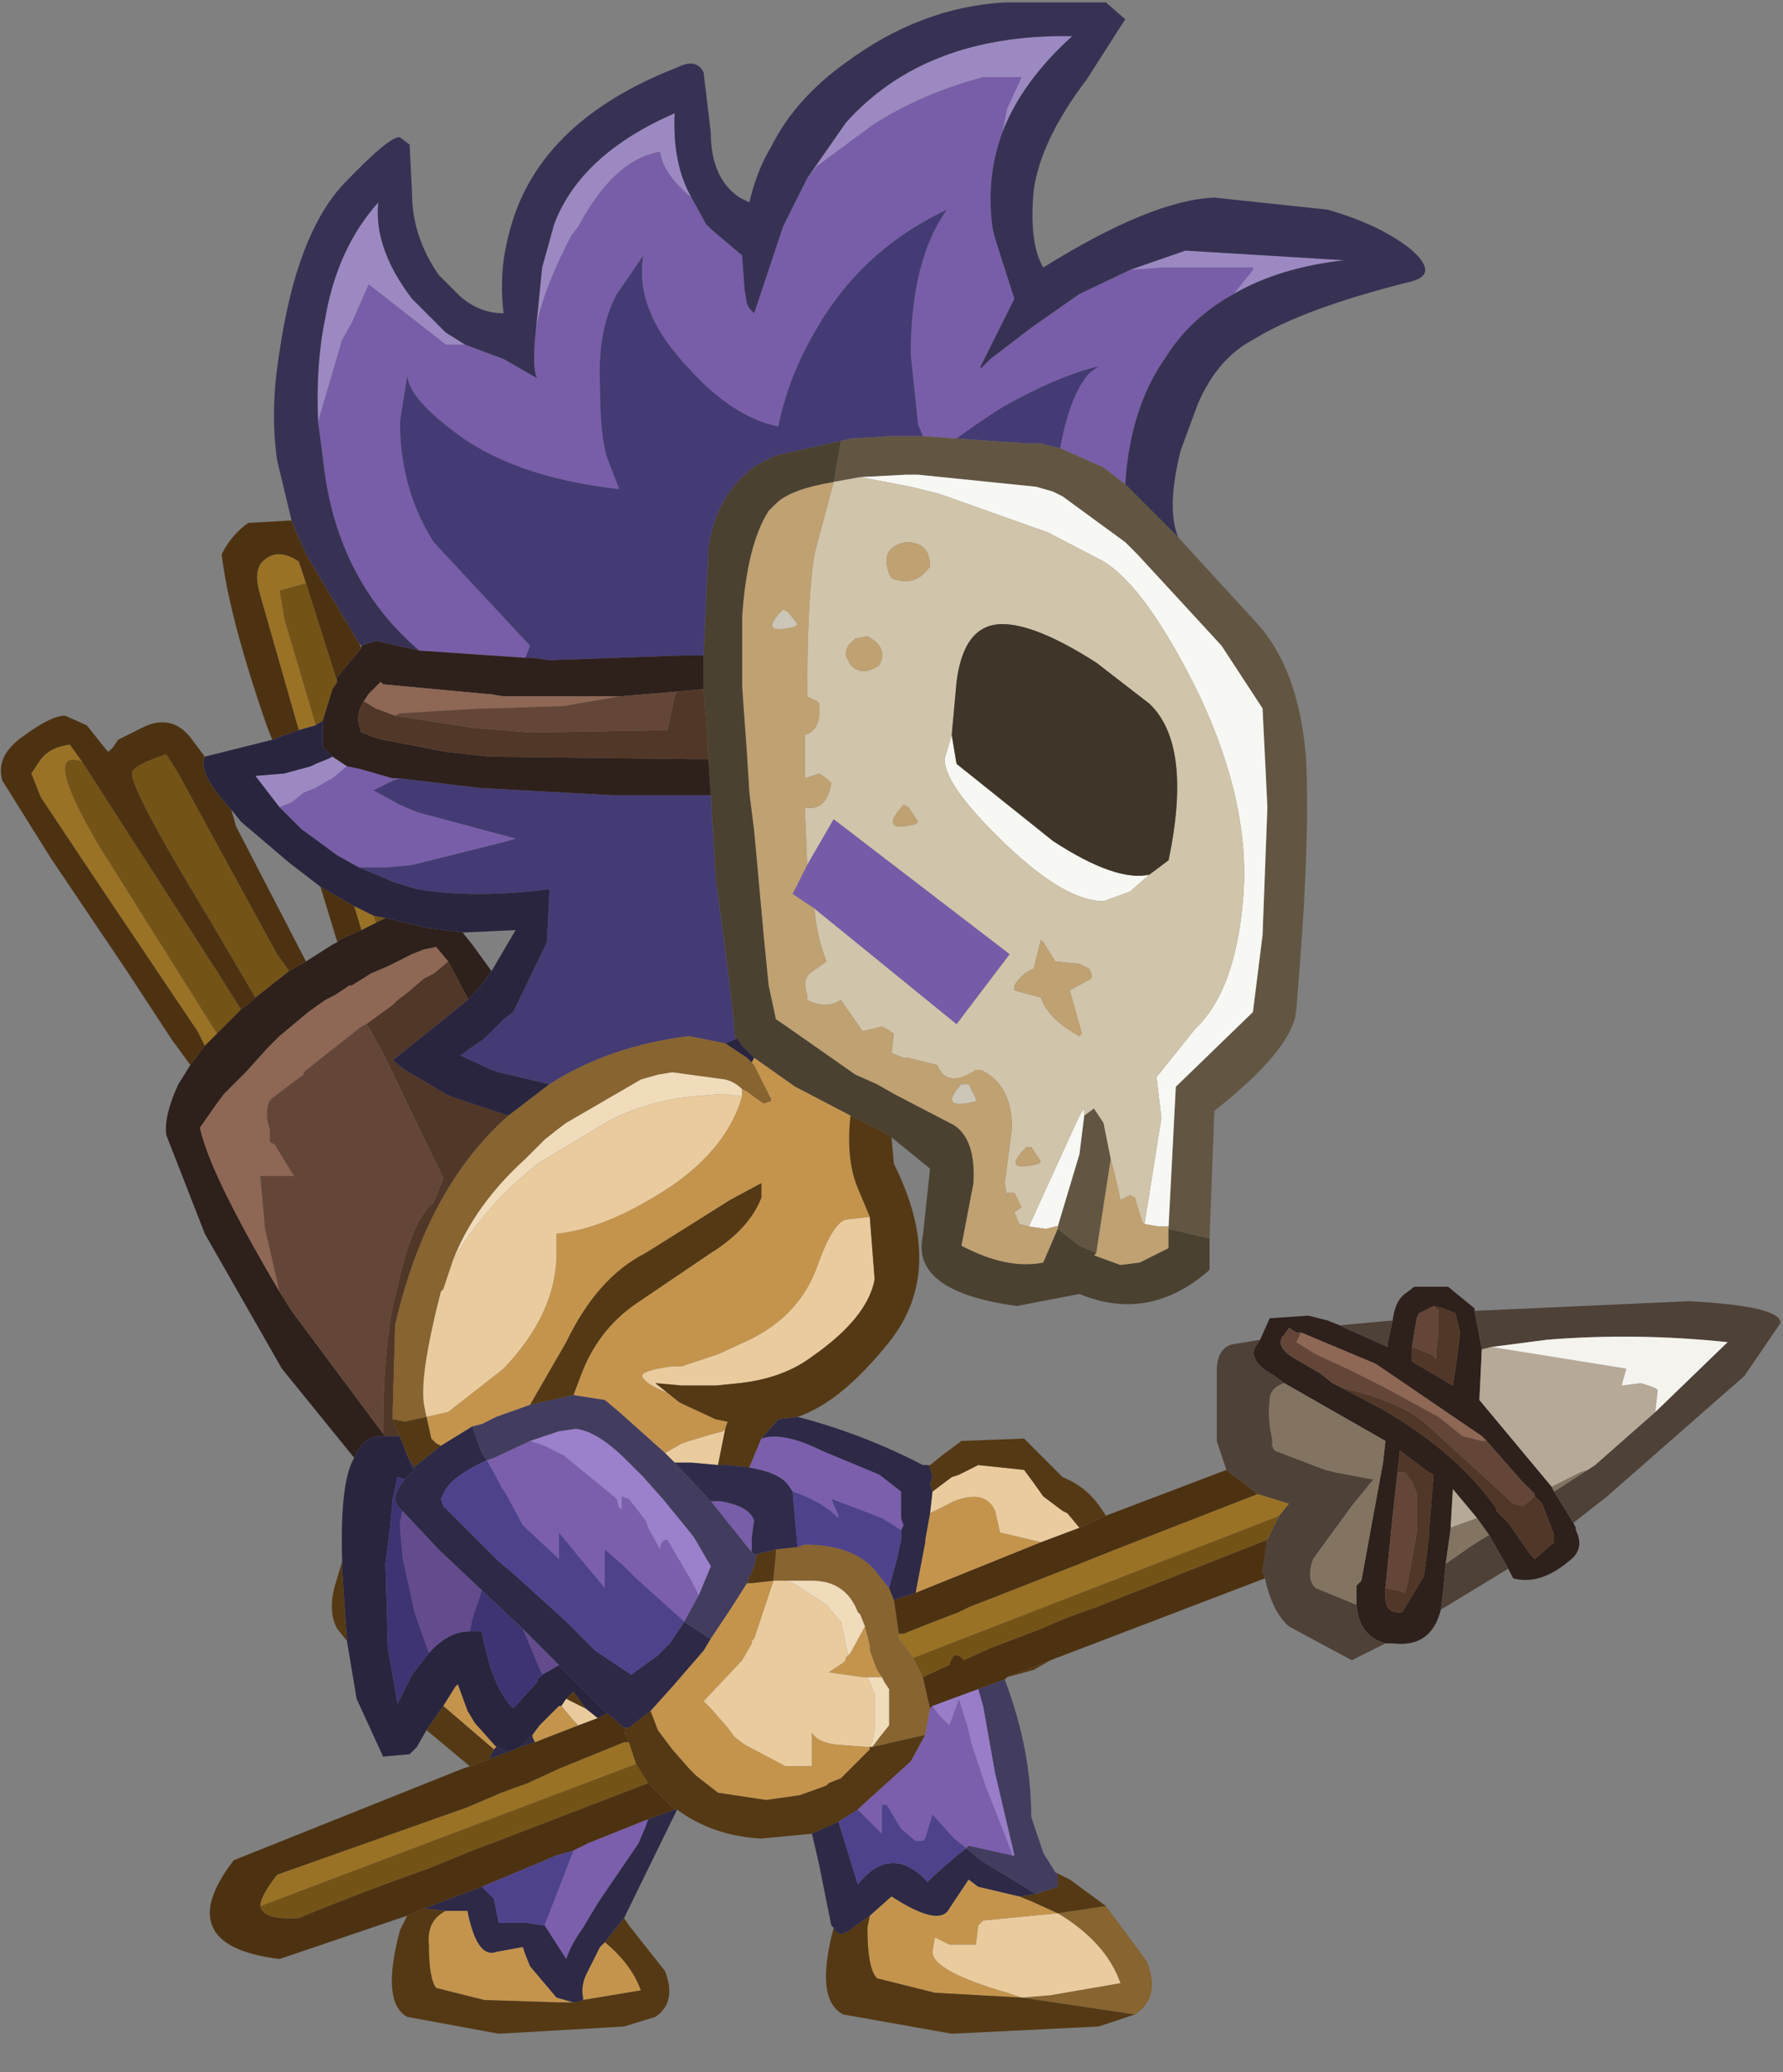 <?xml version="1.0" encoding="utf-8"?>
<svg version="1.1" id="Layer_1"
xmlns="http://www.w3.org/2000/svg"
xmlns:xlink="http://www.w3.org/1999/xlink"
xmlns:author="http://www.sothink.com"
width="37px" height="43px"
xml:space="preserve">
<rect width="100%" height="100%" fill="#808080" stroke="none"/>
<g id="526" transform="matrix(1, 0, 0, 1, 0.05, 0)">
<path style="fill:#9C89C2;fill-opacity:1" d="M24.55,5.2L27.85 5.4Q26.5 5.55 25.55 6.1L25.95 5.6L25.95 5.55L24.1 5.55L23.4 5.6L24.55 5.2M20.75,2.75L20.85 2.25L21.15 1.6L20.35 1.6Q19.05 1.95 18.05 2.6L16.9 3.45L16.7 3.7L17.5 2.55Q19.15 0.7 22.2 0.75Q21.15 1.7 20.75 2.75M14.3,4.1Q13.7 3.6 13.65 3.15Q12.7 3.3 11.95 4.7L11.8 4.9Q11.1 6.25 11.05 7.05L11.2 5.55L11.45 4.65Q12 3.2 13.95 2.35Q13.9 3.4 14.3 4.1M9.6,7.15L9.2 7.15L7.6 5.9L7.25 6.7L7.05 7.05L6.55 8.75Q6.5 7.55 6.7 6.6Q6.95 5.15 7.8 4.2Q7.7 5.15 8.5 6.2L9.2 6.9L9.6 7.15M6.85,16.15L6.75 16.2L6.5 16.35L6.25 16.45L6 16.65L5.75 16.75L5.25 16.1L5.85 16.05L6.4 15.9L6.5 15.85L6.75 15.75L6.85 15.7L7.15 15.9L6.85 16.15" />
<path style="fill:#785EA8;fill-opacity:1" d="M24.15,7.4Q23.4 8.45 23.3 10.05L22.85 9.7L21.95 9.3Q22.15 8.2 22.55 7.75L22.75 7.6Q21.9 7.8 20.75 8.45Q20.2 8.8 19.8 9.1L19.1 9.05L19 8.8L18.85 7.35Q18.85 5.4 19.6 4.35Q17.8 5.2 16.85 6.9Q16.3 7.85 16.1 8.85Q15.15 8.65 14.25 7.65Q13.1 6.45 13.3 5.3L12.75 6.1Q12.35 6.85 12.4 7.95Q12.4 9.05 12.55 9.5L12.8 10.15Q10.55 9.9 9.3 8.9Q8.45 8.25 8.4 7.8L8.25 8.75Q8.25 10.15 8.95 11.25L10.95 13.4L10.85 13.65L8.65 13.5Q6.9 12 6.65 9.5L6.55 8.75L7.05 7.05L7.25 6.7L7.6 5.9L9.2 7.15L9.6 7.15L10.4 7.45L11.1 7.85Q11 7.7 11.05 7.05Q11.1 6.25 11.8 4.9L11.95 4.7Q12.7 3.3 13.65 3.15Q13.7 3.6 14.3 4.1L14.6 4.65L14.7 4.75L15.35 5.3L15.4 6L15.45 6.3L15.5 6.4L15.6 6.5L15.7 6.2L16.2 4.7L16.7 3.7L16.9 3.45L18.05 2.6Q19.05 1.95 20.35 1.6L21.15 1.6L20.85 2.25L20.75 2.75Q20.4 3.7 20.55 4.75L20.6 4.95L21 6.2L20.7 6.8L20.5 7.2L20.3 7.6L20.3 7.65L20.5 7.45L21.35 6.8L22.35 6.1L23.4 5.6L24.1 5.55L25.95 5.55L25.95 5.6L25.55 6.1Q24.65 6.6 24.15 7.4M8.1,16.2L7.7 16.4L8.25 16.7L8.6 16.85L10.65 17.4L10.5 17.45L8.5 17.95L7.95 18L7.4 18L6.95 17.75L6.2 17.2L5.75 16.75L6 16.65L6.25 16.45L6.5 16.35L6.75 16.2L6.85 16.15L7.15 15.9L7.4 15.95L8.1 16.15L8.25 16.15L8.1 16.2M15.55,32.2L15.5 32.15L14.7 31.15L14.9 31.15Q15.5 31.25 15.6 31.55L15.55 31.9L15.55 32.15L15.55 32.2" />
<path style="fill:#373254;fill-opacity:1" d="M9.2,6.9L8.5 6.2Q7.7 5.15 7.8 4.2Q6.95 5.15 6.7 6.6Q6.5 7.55 6.55 8.75L6.65 9.5Q6.9 12 8.65 13.5L7.75 13.3L7.45 13.4L7.4 13.35L6.3 11.5L6.1 11.05L6 10.8L5.7 9.55Q5.55 8.5 5.75 7.3Q6.1 4.9 7.05 3.85Q8.05 2.8 8.25 2.85L8.45 3L8.5 4Q8.5 4.9 9.05 5.7L9.5 6.15Q9.9 6.5 10.4 6.5Q10.3 5.65 10.5 4.9Q11.05 2.55 14 1.4Q14.4 1.2 14.55 1.5L14.7 2.75Q14.7 3.7 15.3 4.1L15.5 4.2Q15.65 3.55 15.95 3.05Q16.45 2.05 17.5 1.3Q19.05 0.15 20.8 0.05L22.9 0.05L23.3 0.4L22.5 1.65Q21.55 2.9 21.4 3.95Q21.3 5.05 21.6 5.55Q23.85 4.15 25.15 4.1L27.5 4.35Q28.55 4.65 29.2 5.15Q29.85 5.7 29.2 5.85Q27 6.4 25.95 7.05Q25.2 7.45 24.8 8.4L24.45 9.35Q24.15 10.55 24.4 11.15L24.25 11L23.3 10.05Q23.4 8.45 24.15 7.4Q24.65 6.6 25.55 6.1Q26.5 5.55 27.85 5.4L24.55 5.2L23.4 5.6L22.35 6.1L21.35 6.8L20.5 7.45L20.3 7.65L20.3 7.6L20.5 7.2L20.7 6.8L21 6.2L20.6 4.95L20.55 4.75Q20.4 3.7 20.75 2.75Q21.15 1.7 22.2 0.75Q19.15 0.7 17.5 2.55L16.7 3.7L16.2 4.7L15.7 6.2L15.6 6.5L15.5 6.4L15.45 6.3L15.4 6L15.35 5.3L14.7 4.75L14.6 4.65L14.3 4.1Q13.9 3.4 13.95 2.35Q12 3.2 11.45 4.65L11.2 5.55L11.05 7.05Q11 7.7 11.1 7.85L10.4 7.45L9.6 7.15L9.2 6.9" />
<path style="fill:#625643;fill-opacity:1" d="M17.25,10L17.4 9.15L17.6 9.1L18.4 9.05L19.1 9.05L19.8 9.1L21.3 9.2L21.55 9.2L21.95 9.3L22.85 9.7L23.3 10.05L24.25 11L24.4 11.15L26.05 12.95Q26.9 13.9 27.05 15.7Q27.15 17.45 26.85 20.95Q26.8 21.75 25.15 23.05L25.05 25.7L24.2 25.5L24.2 25.45L24.35 22.55L25.95 21L26.15 19.4L26.25 16.75L26.15 14.7L25.3 13.4L24.15 12.15L23.55 11.5L23.3 11.25L22 10.3L21.8 10.2L21.45 10.1L19 9.85L18.75 9.85L17.8 9.9L17.25 10M22.7,26L22.35 25.85L21.9 25.5L21.9 25.45L22.35 23.95L22.45 23.15L22.65 23L22.85 23.3L23 24.05L22.7 26" />
<path style="fill:#443B74;fill-opacity:1" d="M10.85,13.65L10.95 13.4L8.95 11.25Q8.25 10.15 8.25 8.75L8.4 7.8Q8.45 8.25 9.3 8.9Q10.55 9.9 12.8 10.15L12.55 9.5Q12.4 9.05 12.4 7.95Q12.35 6.85 12.75 6.1L13.3 5.3Q13.1 6.45 14.25 7.65Q15.15 8.65 16.1 8.85Q16.3 7.85 16.85 6.9Q17.8 5.2 19.6 4.35Q18.85 5.4 18.85 7.35L19 8.8L19.1 9.05L18.4 9.05L17.6 9.1L17.4 9.15L16.05 9.45L15.65 9.65Q14.8 10.25 14.65 11.4L14.55 13.6L14.15 13.6L11.35 13.7L11 13.65L10.85 13.65M19.8,9.1Q20.2 8.8 20.75 8.45Q21.9 7.8 22.75 7.6L22.55 7.75Q22.15 8.2 21.95 9.3L21.55 9.2L21.3 9.2L19.8 9.1M15,21.65L14.25 21.5Q12.6 21.7 11.35 22.5L11.15 22.45L10.3 22.25L10.15 22.2L9.5 21.9L10 21.55L10.4 21.15L10.6 21L11.3 19.55L11.35 18.45Q9.8 18.65 8.6 18.45L8.1 18.3L8 18.25L7.4 18L7.95 18L8.5 17.95L10.5 17.45L10.65 17.4L8.6 16.85L8.25 16.7L7.7 16.4L8.1 16.2L8.25 16.15L9.9 16.35L12.65 16.5L14.7 16.5L14.8 18.2L15.05 20.1L15.15 20.95L15.2 21.5L15.2 21.55L15.25 21.55L15 21.65" />
<path style="fill:#F7F7F3;fill-opacity:1" d="M24.1,25.45L24 25.45L23.7 25.4L24.05 23.2L23.95 22.35L24.75 21.35Q25.6 20.55 25.75 18.6Q25.9 16.7 24.85 14.45Q23.75 12.2 22.85 11.65L21.7 11.05L19.45 10.25L18.85 10.1L17.8 9.9L18.75 9.85L19 9.85L21.45 10.1L21.8 10.2L22 10.3L23.3 11.25L23.55 11.5L24.15 12.15L25.3 13.4L26.15 14.7L26.25 16.75L26.15 19.4L25.95 21L24.35 22.55L24.2 25.45L24.1 25.45M23.8,18.15L23.4 18.5L22.85 18.7Q22.05 18.7 20.8 17.5Q19.55 16.3 19.55 15.75L19.7 15.25L19.8 15.85L21.8 17.45Q23.1 18.3 23.8 18.15M21.9,25.45L21.85 25.45L21.65 25.5L21.3 25.45L22.35 23.15L22.45 23L22.45 23.15L22.35 23.95L21.9 25.45" />
<path style="fill:#D0C4AA;fill-opacity:1" d="M16.7,17.95L16.65 16.75Q17.1 16.85 17.2 16.25L17.1 16.15L16.95 16.05L16.65 16.15L16.65 15.25Q17 15.15 16.95 14.6L16.9 14.55L16.7 14.45Q16.7 12.4 16.85 11.5L17.25 10L17.8 9.9L18.85 10.1L19.45 10.25L21.7 11.05L22.85 11.65Q23.75 12.2 24.85 14.45Q25.9 16.7 25.75 18.6Q25.6 20.55 24.75 21.35L23.95 22.35L24.05 23.2L23.7 25.4L23.65 25.35L23.5 24.85L23.4 24.8L23.2 24.9L23.15 24.65L23 24.05L22.85 23.3L22.65 23L22.45 23.15L22.45 23L22.35 23.15L21.3 25.45L21.1 25.4L21 25.15L21.15 25.05L21 24.75L20.85 24.75L20.85 24.85L20.8 24.55L20.95 23.4Q20.95 22.5 20.3 22.2L20.2 22.2Q19.6 22.6 19.4 22.1L18.8 21.95L18.7 21.95L18.45 21.85L18.5 21.45L18.35 21.35L18.25 21.3L17.85 21.4L17.4 20.75Q17.1 20.95 16.7 20.75L16.7 20.65Q16.6 20.35 16.75 20.2L17.1 19.95Q16.9 19.45 16.85 18.85L19.8 21.25L20.9 19.8L17.25 17L16.7 17.95M19.55,15.75Q19.55 16.3 20.8 17.5Q22.05 18.7 22.85 18.7L23.4 18.5L23.8 18.15L24.2 17.85Q24.7 15.45 23.8 14.6L22.7 13.75Q21.45 12.95 20.75 12.95Q19.95 12.95 19.8 14.15L19.7 15.25L19.55 15.75M22.35,20L21.85 19.95L21.6 19.55L21.55 19.5L21.4 20.1Q21.15 20.2 21 20.45L21 20.55L21.55 20.7Q21.7 21.15 22.35 21.5L22.4 21.45L22.15 20.55L22.6 20.3L22.6 20.2L22.55 20.1L22.35 20M21.25,23.8Q20.7 24.35 21.5 24.15L21.55 24.1L21.35 23.8L21.25 23.8M19.25,11.75Q19.25 11.25 18.75 11.25Q18.2 11.35 18.4 11.9L18.45 12Q18.95 12.2 19.25 11.75M17.95,13.2L17.7 13.25L17.65 13.3Q17.5 13.4 17.5 13.6L17.6 13.8Q17.85 14.05 18.2 13.8Q18.35 13.5 18.1 13.3L17.95 13.2M18.8,16.75L18.7 16.7Q18.15 17.3 18.95 17.1L19 17.05L18.8 16.75" />
<path style="fill:#3F3629;fill-opacity:1" d="M21.8,17.45L19.8 15.85L19.7 15.25L19.8 14.15Q19.95 12.95 20.75 12.95Q21.45 12.95 22.7 13.75L23.8 14.6Q24.7 15.45 24.2 17.85L23.8 18.15Q23.1 18.3 21.8 17.45" />
<path style="fill:#BFA172;fill-opacity:1" d="M23,24.05L23.15 24.65L23.2 24.9L23.4 24.8L23.5 24.85L23.65 25.35L23.7 25.4L24 25.45L24.1 25.45L24.2 25.45L24.2 25.5L24.2 25.9L23.6 26.2L23.2 26.25L22.65 26.05L22.7 26L23 24.05M22.55,20.1L22.6 20.2L22.6 20.3L22.15 20.55L22.4 21.45L22.35 21.5Q21.7 21.15 21.55 20.7L21 20.55L21 20.45Q21.15 20.2 21.4 20.1L21.55 19.5L21.6 19.55L21.85 19.95L22.35 20L22.55 20.1M21.35,23.8L21.55 24.1L21.5 24.15Q20.7 24.35 21.25 23.8L21.35 23.8M21.65,25.5L21.85 25.45L21.9 25.45L21.9 25.5L21.6 26.2Q20.85 26.35 19.9 25.85L20.15 24.55Q20.2 23.65 19.75 23.35L18.5 22.7L18.15 22.5L17.7 22.3L16.2 21.25L16.05 21.15L15.9 20.45L15.8 19.45L15.6 17.25L15.5 16.45L15.45 15.65L15.35 14.25L15.35 13.5L15.35 12.8Q15.45 11.3 15.9 10.6L16.05 10.45Q16.35 10.15 17.25 10L16.85 11.5Q16.7 12.4 16.7 14.45L16.9 14.55L16.95 14.6Q17 15.15 16.65 15.25L16.65 16.15L16.95 16.05L17.1 16.15L17.2 16.25Q17.1 16.85 16.65 16.75L16.7 17.95L16.4 18.55L16.85 18.85Q16.9 19.45 17.1 19.95L16.75 20.2Q16.6 20.35 16.7 20.65L16.7 20.75Q17.1 20.95 17.4 20.75L17.85 21.4L18.25 21.3L18.35 21.35L18.5 21.45L18.45 21.85L18.7 21.95L18.8 21.95L19.4 22.1Q19.6 22.6 20.2 22.2L20.3 22.2Q20.95 22.5 20.95 23.4L20.8 24.55L20.85 24.85L20.85 24.75L21 24.75L21.15 25.05L21 25.15L21.1 25.4L21.3 25.45L21.65 25.5M18.45,12L18.4 11.9Q18.2 11.35 18.75 11.25Q19.25 11.25 19.25 11.75Q18.95 12.2 18.45 12M18.1,13.3Q18.35 13.5 18.2 13.8Q17.85 14.05 17.6 13.8L17.5 13.6Q17.5 13.4 17.65 13.3L17.7 13.25L17.95 13.2L18.1 13.3M16.2,12.65Q15.65 13.2 16.45 13L16.5 12.95L16.3 12.7L16.2 12.65M19,17.05L18.95 17.1Q18.15 17.3 18.7 16.7L18.8 16.75L19 17.05M20.2,22.85L20.2 22.8L20.05 22.5L19.9 22.5Q19.4 23.05 20.2 22.85" />
<path style="fill:#4A4131;fill-opacity:1" d="M22.7,26L22.65 26.05L23.2 26.25L23.6 26.2L24.2 25.9L24.2 25.5L25.05 25.7L25.05 26.35Q23.8 27.45 22.35 26.85L21.05 27.1Q18.85 26.8 19.1 25.65L19.25 24.25L18.45 23.6L18.3 23.5L17.6 23.15L16.45 22.55L15.6 21.95L15.35 21.7L15.25 21.55L15.2 21.55L15.2 21.5L15.15 20.95L15.05 20.1L14.8 18.2L14.7 16.5L14.65 15.75L14.6 14.85L14.55 14.3L14.55 13.6L14.65 11.4Q14.8 10.25 15.65 9.65L16.05 9.45L17.4 9.15L17.25 10Q16.35 10.15 16.05 10.45L15.9 10.6Q15.45 11.3 15.35 12.8L15.35 13.5L15.35 14.25L15.45 15.65L15.5 16.45L15.6 17.25L15.8 19.45L15.9 20.45L16.05 21.15L16.2 21.25L17.7 22.3L18.15 22.5L18.5 22.7L19.75 23.35Q20.2 23.65 20.15 24.55L19.9 25.85Q20.85 26.35 21.6 26.2L21.9 25.5L22.35 25.85L22.7 26" />
<path style="fill:#745416;fill-opacity:1" d="M6.65,14.95L6.5 15.05L5.85 12.85L5.75 12.25L6.3 12.1L6.95 14.15L6.85 14.3L6.65 14.95M7.75,19.15L7.7 19L7.95 19.05L7.75 19.15M4.45,21.45L2 17.55Q0.8 15.5 1.65 15.8L4.45 20.15L4.95 20.95L4.45 21.45M5.25,20.7L4.25 19Q2.55 16.2 2.7 16Q2.8 15.85 3.4 15.65L3.65 16.05L5.7 19.8L5.95 20.15L5.25 20.7M13.15,36.6L13.4 37L12.75 37.25L12.1 37.5L10.15 38.25L9.75 38.4L8.9 38.75Q7.35 39.3 6.15 39.8Q5.4 39.85 5.35 39.55L13.15 36.6M26.25,31.95L22.7 33.35Q22.1 33.55 21.55 33.8L20.5 34.2L19.95 34.45Q19.75 34.2 19.65 34.55L19.1 34.8L18.9 34.4L26.5 31.45L26.25 31.95" />
<path style="fill:#9A7226;fill-opacity:1" d="M6.15,15.15L5.35 12.35Q5.2 11.85 5.4 11.65Q5.7 11.35 6.15 11.65L6.3 12.1L5.75 12.25L5.85 12.85L6.5 15.05L6.15 15.15M7.45,19.3L7.3 18.8L7.7 19L7.75 19.15L7.45 19.3M2,17.55L4.45 21.45L4.2 21.7L4.05 21.4L2 18.35L0.8 16.55L0.6 16.05L0.8 15.75Q1 15.5 1.4 15.45L1.65 15.8Q0.8 15.5 2 17.55M5.35,39.55Q5.35 39.35 5.7 38.9L9.65 37.5L10.35 37.2L10.9 37L11.55 36.7L12.9 36.15L13 36.15L13.15 36.6L5.35 39.55M26.7,31.2L26.5 31.45L18.9 34.4L18.6 34L18.6 33.9L18.7 33.9L19.2 33.7L19.85 33.45L20.05 33.35L22.35 32.45L23.1 32.15L26.05 31L26.7 31.2" />
<path style="fill:#4D3212;fill-opacity:1" d="M7.45,13.45L6.95 14.05L6.95 14.15L6.3 12.1L6.15 11.65Q5.7 11.35 5.4 11.65Q5.2 11.85 5.35 12.35L6.15 15.15L5.6 15.35L5.5 15.1Q4.7 12.8 4.55 11.5Q4.75 11.1 5.1 10.85L6 10.8L6.1 11.05L6.3 11.5L7.4 13.35L7.45 13.45M6.6,18.4L7.3 18.8L7.45 19.3L7 19.5L6.95 19.55L6.6 18.4M3.9,22.1L3.5 21.55L2.55 20.1L1 17.8L0 16.2Q-0.15 15.7 0.4 15.3Q1 14.85 1.3 14.85L1.75 15.05L2.15 15.55L2.2 15.6L2.3 15.5L2.4 15.35L2.9 15.1Q3.5 14.8 3.9 15.3L4.2 15.7Q4.05 16.05 4.75 16.8L4.85 17.15L6.3 19.95L5.95 20.15L5.7 19.8L3.65 16.05L3.4 15.65Q2.8 15.85 2.7 16Q2.55 16.2 4.25 19L5.25 20.7L5.15 20.8L4.95 20.95L4.45 20.15L1.65 15.8L1.4 15.45Q1 15.5 0.8 15.75L0.6 16.05L0.8 16.55L2 18.35L4.05 21.4L4.2 21.7L3.9 22.1M21.55,32L22.35 31.7L22.9 31.45L25.4 30.5L26.05 31L23.1 32.15L22.35 32.45L20.05 33.35L19.85 33.45L19.2 33.7L18.7 33.9L18.6 33.9L18.5 33.2L18.95 33.05L21.55 32M26.2,32.75L21.75 34.45L20.85 34.8L20.8 34.85L20.25 35.05L19.3 35.4L19.25 35.45L19.2 35.25L19.1 34.8L19.65 34.55Q19.75 34.2 19.95 34.45L20.5 34.2L21.55 33.8Q22.1 33.55 22.7 33.35L26.25 31.95L26.15 32.6L26.2 32.75M13.4,37.75L12.15 38.25L11.85 38.4L11.5 38.5L9.95 39.15L8.75 39.6L8.4 39.75L5.75 40.65Q4.55 40.5 4.35 39.95Q4.15 39.45 4.8 38.6L9.55 36.7L9.7 36.65L10.1 36.5L10.5 36.35L10.75 36.25L11.05 36.15L11.95 35.8L12.35 35.65L12.55 35.55L12.9 35.85L12.95 35.9L12.9 35.95L12.95 36L13 36.15L12.9 36.15L11.55 36.7L10.9 37L10.35 37.2L9.65 37.5L5.7 38.9Q5.35 39.35 5.35 39.55Q5.4 39.85 6.15 39.8Q7.35 39.3 8.9 38.75L9.75 38.4L10.15 38.25L12.1 37.5L12.75 37.25L13.4 37L13.65 37.25L13.95 37.55L13.4 37.75" />
<path style="fill:#2E201B;fill-opacity:1" d="M14.7,16.5L12.65 16.5L9.9 16.35L8.25 16.15L8.1 16.15L7.4 15.95L7.15 15.9L6.85 15.7L6.7 15.55L6.65 15.5L6.65 14.95L6.85 14.3L6.95 14.15L6.95 14.05L7.45 13.45L7.45 13.4L7.75 13.3L8.65 13.5L10.85 13.65L11 13.65L11.35 13.7L14.15 13.6L14.55 13.6L14.55 14.3L14 14.35L12.8 14.45L10.4 14.45L10.1 14.4L10.05 14.4L7.9 14.2L7.85 14.15L7.65 14.35L7.6 14.4L7.5 14.55Q7.3 14.85 7.45 15.2L7.6 15.25L7.7 15.3L7.9 15.35L9.2 15.6L10.1 15.7L14.3 15.75L14.65 15.75L14.7 16.5M7.75,19.15L7.95 19.05L8.8 19.25L9.55 19.35L9.75 19.6L10.15 20.15L9.85 20.55L9.65 20.75L9.65 20.7L9.25 19.95L9 19.65L8.75 19.7L8.5 19.8L8 20.05L7.65 20.2L7.25 20.45L7.2 20.45L6.9 20.65L6.7 20.75L6.35 21L5.75 21.5L5.5 21.75L5.05 22.25L4.6 22.7L4.45 22.9L4.1 23.4Q4.3 24.35 5.75 26.8L6 27.2L7.9 29.75L7.95 29.8Q7.5 29.75 7.3 30.25L5.8 28.4L4.2 25.6L3.4 23.55Q3.35 23.15 3.65 22.5L3.9 22.1L4.2 21.7L4.45 21.45L4.95 20.95L5.15 20.8L5.25 20.7L5.95 20.15L6.3 19.95L6.85 19.6L6.95 19.55L7 19.5L7.45 19.3L7.75 19.15M30.1,30.9L30.05 31.75L29.95 32.45L29.9 33L29.85 33.4Q29.65 34.2 28.85 34.1L28.7 34.1Q28.15 33.95 28.1 33.3L28.1 32.9L28.2 32.8L28.65 30.35L28.7 29.9L26.6 28.7L26.4 28.55Q25.85 28.25 26 27.95L26.1 27.8L26.3 27.35L26.35 27.35L27.1 27.3L27.5 27.4L27.75 27.5L27.85 27.55L28.75 27.95L28.75 27.85L28.85 27.4Q28.9 27 29.1 26.85L29.3 26.7L30 26.7L30.55 27.15L30.55 27.2L30.7 28L30.65 29.05L32.15 30.85L32.2 30.95L32.6 31.6L32.65 31.7L32.65 31.75Q32.85 32.15 32.5 32.4Q31.9 32.9 31.35 32.75L31.25 32.55L30.85 31.85L30.6 31.5L30.1 30.9M26.85,27.65L26.7 27.55L26.6 27.7L26.55 27.75Q26.45 27.95 26.75 28.15L27.35 28.5L27.6 28.7L27.8 28.8L28.65 29.25Q30.2 30.15 31 31.3L31 31.35L31.25 31.6L31.7 32.25L31.8 32.35L32.2 32L32.2 31.9L32.2 31.85L31.95 31.2L31.9 31.15L31.8 31.05L31.8 31L31.5 30.7L30.8 29.9L30.7 29.8L28.5 28.3L26.95 27.65L26.85 27.65M29.25,28.15L29.25 28.25L30.1 28.75L30.2 28.05L30.25 27.65L30.15 27.25L29.9 27.15L29.7 27.1L29.4 27.25L29.35 27.35L29.25 27.95L29.25 28.15M28.85,31.45L28.7 32.95L28.7 33.05L28.7 33.15Q28.7 33.5 29.05 33.45L29.5 32.7L29.6 31.9L29.6 31.8L29.7 30.6L29.6 30.55L29 30.1L28.95 30.55L28.85 31.45" />
<path style="fill:#513727;fill-opacity:1" d="M14.6,14.85L14.65 15.75L14.3 15.75L10.1 15.7L9.2 15.6L7.9 15.35L7.7 15.3L7.6 15.25L7.45 15.2Q7.3 14.85 7.5 14.55L7.75 14.7L8.15 14.85L9.75 15.1L10.95 15.2L13.8 15.15L13.95 14.45L14 14.35L14.55 14.3L14.6 14.85M8.1,29.45L8.25 29.8L8.05 29.8L7.95 29.8L7.9 29.75Q7.9 27.75 8.2 26.7Q8.5 25.3 8.95 24.95L9.15 24.45L8.45 23L7.95 21.95L7.65 21.4L7.55 21.25L8.1 20.85L8.15 20.8L8.2 20.75L8.4 20.6L8.75 20.3L8.95 20.2L9.25 19.95L9.65 20.7L9.65 20.75L9.1 21.2L8.1 22L8.35 22.2L9.2 22.7L9.3 22.75L10.5 23.15Q8.8 24.65 8.15 27.5L8.1 29.25L8.1 29.45M31.8,31.05L31.9 31.15L31.95 31.2L32.2 31.85L32.2 31.9L32.2 32L31.8 32.35L31.7 32.25L31.25 31.6L31 31.35L31 31.3Q30.2 30.15 28.65 29.25L27.8 28.8Q29.1 29.1 29.6 29.6L30.7 30.6L31.35 31.2L31.55 31.25L31.8 31.05M29.25,27.95L29.65 28.1L29.75 28.2L29.75 28.05L29.8 27.65L29.8 27.3L29.8 27.2L29.7 27.1L29.9 27.15L30.15 27.25L30.25 27.65L30.2 28.05L30.1 28.75L29.25 28.25L29.25 28.15L29.25 27.95M28.95,33L29.1 33.05L29.15 32.9L29.35 31.8L29.35 31.6L29.35 31L29.25 30.75L29.1 30.55L28.95 30.55L29 30.1L29.6 30.55L29.7 30.6L29.6 31.8L29.6 31.9L29.5 32.7L29.05 33.45Q28.7 33.5 28.7 33.15L28.7 33.05L28.7 32.95L28.95 33" />
<path style="fill:#8E6755;fill-opacity:1" d="M7.75,14.7L7.5 14.55L7.6 14.4L7.65 14.35L7.85 14.15L7.9 14.2L10.05 14.4L10.1 14.4L10.4 14.45L12.8 14.45L11.65 14.65L10.15 14.7L9.95 14.7L8.25 14.8L8.15 14.85L7.75 14.7M8.95,20.2L8.75 20.3L8.4 20.6L8.2 20.75L8.15 20.8L8.1 20.85L7.55 21.25L7.45 21.3L6.75 21.85L6.25 22.25L6.25 22.3Q5.9 22.55 5.65 22.75Q5.45 22.85 5.5 23.25L5.55 23.45L5.55 23.7L5.65 23.75L6.05 24.4L5.35 24.4L5.45 25.5L5.75 26.8Q4.3 24.35 4.1 23.4L4.45 22.9L4.6 22.7L5.05 22.25L5.5 21.75L5.75 21.5L6.35 21L6.7 20.75L6.9 20.65L7.2 20.45L7.25 20.45L7.65 20.2L8 20.05L8.5 19.8L8.75 19.7L9 19.65L9.25 19.95L8.95 20.2M30.7,29.9L30.3 29.8L29.8 29.4L28.7 28.8L27.9 28.4L27.25 28.1L26.85 27.85L26.95 27.65L28.5 28.3L30.7 29.8L30.8 29.9L30.7 29.9" />
<path style="fill:#644638;fill-opacity:1" d="M13.95,14.45L13.8 15.15L10.95 15.2L9.75 15.1L8.15 14.85L8.25 14.8L9.95 14.7L10.15 14.7L11.65 14.65L12.8 14.45L14 14.35L13.95 14.45M7.9,29.75L6 27.2L5.75 26.8L5.45 25.5L5.35 24.4L6.05 24.4L5.65 23.75L5.55 23.7L5.55 23.45L5.5 23.25Q5.45 22.85 5.65 22.75Q5.9 22.55 6.25 22.3L6.25 22.25L6.75 21.85L7.45 21.3L7.55 21.25L7.65 21.4L7.95 21.95L8.45 23L9.15 24.45L8.95 24.95Q8.5 25.3 8.2 26.7Q7.9 27.75 7.9 29.75M31.55,31.25L31.35 31.2L30.7 30.6L29.6 29.6Q29.1 29.1 27.8 28.8L27.6 28.7L27.35 28.5L26.75 28.15Q26.45 27.95 26.55 27.75L26.6 27.7L26.7 27.55L26.85 27.65L26.95 27.65L26.85 27.85L27.25 28.1L27.9 28.4L28.7 28.8L29.8 29.4L30.3 29.8L30.7 29.9L30.8 29.9L31.5 30.7L31.8 31L31.8 31.05L31.55 31.25M29.8,27.2L29.8 27.3L29.8 27.65L29.75 28.05L29.75 28.2L29.65 28.1L29.25 27.95L29.35 27.35L29.4 27.25L29.7 27.1L29.8 27.2M28.95,30.55L29.1 30.55L29.25 30.75L29.35 31L29.35 31.6L29.35 31.8L29.15 32.9L29.1 33.05L28.95 33L28.7 32.95L28.85 31.45L28.95 30.55" />
<path style="fill:#29253F;fill-opacity:1" d="M4.2,15.7L5.6 15.35L6.15 15.15L6.5 15.05L6.65 14.95L6.65 15.5L6.7 15.55L6.85 15.7L6.75 15.75L6.5 15.85L6.4 15.9L5.85 16.05L5.25 16.1L5.75 16.75L6.2 17.2L6.95 17.75L7.4 18L8 18.25L8.1 18.3L8.6 18.45Q9.8 18.65 11.35 18.45L11.3 19.55L10.6 21L10.4 21.15L10 21.55L9.5 21.9L10.15 22.2L10.3 22.25L11.15 22.45L11.35 22.5L10.5 23.15L9.3 22.75L9.2 22.7L8.35 22.2L8.1 22L9.1 21.2L9.65 20.75L9.85 20.55L10.15 20.15L10.65 19.3L9.55 19.35L8.8 19.25L7.95 19.05L7.7 19L7.3 18.8L6.6 18.4L5.95 17.9L4.95 17.05L4.75 16.8Q4.05 16.05 4.2 15.7M8.8,35.9L8.6 36.25L8.45 36.4L7.9 36.45L7.35 35.25L7.15 34.05L7.05 32.6L7.05 32.4Q7 30.75 7.3 30.25Q7.5 29.75 7.95 29.8L8.05 29.8L8.25 29.8L8.4 30.2L8.45 30.3L8.5 30.45L8.55 30.5L8.35 30.7L8.2 30.65L8.1 31.1L8.05 31.65L7.95 32.45L8 34.2L8.2 35.35L8.5 34.75L8.85 34.3Q9.25 33.85 9.7 33.85L9.95 33.85Q10.15 35 10.6 35.45L11.1 34.9L11.1 34.85L11.2 34.75L11.55 34.55L12.55 35.55L12.35 35.65L12.1 35.45L11.85 35.1L11.7 35.25L11.6 35.4L11.55 35.4L11.15 35.8L11 36L10.75 36.25L10.5 36.35L10.25 36.25L10.2 36.2L9.8 35.75L9.65 35.5L9.45 34.95L9.4 35L9.15 35.4L8.8 35.9M15,21.65L15.25 21.55L15.35 21.7L15.6 21.95L15.55 22.05L15.45 21.95L15 21.65" />
<path style="fill:#CCC6B8;fill-opacity:1" d="M16.3,12.7L16.5 12.95L16.45 13Q15.65 13.2 16.2 12.65L16.3 12.7M19.9,22.5L20.05 22.5L20.2 22.8L20.2 22.85Q19.4 23.05 19.9 22.5" />
<path style="fill:#765BA8;fill-opacity:1" d="M17.25,17L20.9 19.8L19.8 21.25L16.85 18.85L16.4 18.55L16.7 17.95L17.25 17" />
<path style="fill:#876430;fill-opacity:1" d="M8.1,29.25L8.15 27.5Q8.8 24.65 10.5 23.15L11.35 22.5Q12.6 21.7 14.25 21.5L15 21.65L15.45 21.95L15.55 22.05L15.6 22.1L15.95 22.8L15.95 22.85L15.8 22.9L15.65 22.8L15.45 22.65L15.35 22.6Q15.2 22.45 15 22.4L13.9 22.25L13.6 22.3L13.25 22.4L11.7 23.3L11.5 23.45L11.25 23.65L10.85 24.05Q9.8 25 9.35 26.15L9.15 26.75L9.1 26.8Q8.65 28.55 8.75 29.15L8.8 29.4L8.35 29.5L8.1 29.45L8.1 29.25M21.15,41.45L21.75 41.4L23.2 41.15Q22.9 40.3 21.9 39.7L22.9 39.55L23.75 40.7Q24.05 41.45 23.5 41.8L21.15 41.45M16.5,32.1L16.65 32.05Q17.75 32.05 18.2 32.7L18.4 32.95L18.5 33.2L18.6 33.9L18.6 34L18.9 34.4L19.1 34.8L19.2 35.25L19.25 35.45L19.15 36L18.05 36.25L18.2 36.05L18.4 35.8L18.4 35.05L18.3 34.9L18.25 34.8L18.15 34.65L18 34.25L18 34.15L17.9 33.75L17.8 33.5L17.75 33.45Q17.5 32.8 16.8 32.8L16.4 32.8L16.25 32.8L16 32.8L16 32.75L16.05 32.25L16.05 32.15L16.5 32.1" />
<path style="fill:#F0DBBB;fill-opacity:1" d="M10.85,24.05L11.25 23.65L11.5 23.45L11.7 23.3L13.25 22.4L13.6 22.3L13.9 22.25L15 22.4Q15.2 22.45 15.35 22.6L15.35 22.75L14.95 22.7L14.3 22.75Q13.4 22.85 12.6 23.25L11.1 24.15L10.75 24.45Q9.95 25.15 9.35 26.15Q9.8 25 10.85 24.05M18,36.25L18.05 36.15L18.1 35.9L18.1 35.6L18.1 35.15L17.95 34.8L18.25 34.8L18.3 34.9L18.4 35.05L18.4 35.8L18.2 36.05L18.05 36.25L18 36.25M17.5,34.4L17.55 34.35L17.4 33.65L17.35 33.6L17.1 33.3L16.4 32.85L16.25 32.8L16.4 32.8L16.8 32.8Q17.5 32.8 17.75 33.45L17.8 33.5L17.9 33.75L17.6 34.3L17.5 34.4" />
<path style="fill:#E9CB9E;fill-opacity:1" d="M13.9,24.6Q12.55 25.5 11.5 25.6L11.5 26Q11.5 27.25 10.4 28.4L9.25 29.3L8.8 29.4L8.75 29.15Q8.65 28.55 9.1 26.8L9.15 26.75L9.35 26.15Q9.95 25.15 10.75 24.45L11.1 24.15L12.6 23.25Q13.4 22.85 14.3 22.75L14.95 22.7L15.35 22.75Q15.05 23.8 13.9 24.6M13.3,28.6Q13.15 28.45 13.9 28.35L14.1 28.35L14.85 28.1L15.5 27.8L15.6 27.75Q16.55 27.25 16.9 26.3Q17.25 25.3 17.55 25.3L18 25.25L18.1 26.55Q17.95 27.35 16.8 28.15Q16.2 28.6 15.3 28.7L14.8 28.75L14.1 28.75L13.55 28.7L13.8 28.9Q13.4 28.75 13.3 28.6M14.3,30.35L14.2 30.35L14.15 30.35L13.95 30.35L13.75 30.15L14.1 29.95L14.25 29.9L14.75 29.75L14.95 29.7L15 29.65L14.85 30.4L14.3 30.35M21.55,32L20.7 31.8L20.6 31.35Q20.4 30.9 19.75 31.15L19.25 31.4L19.3 30.95L19.7 30.65L19.85 30.6L20.25 30.4L21.2 30.5L21.35 30.7L21.6 31.05L22 31.35L22.1 31.4L22.35 31.7L21.55 32M12.35,35.65L11.95 35.8L11.85 35.7L11.6 35.4L11.7 35.25L12.1 35.45L12.35 35.65M16.25,32.8L16.4 32.85L17.1 33.3L17.35 33.6L17.4 33.65L17.55 34.35L17.5 34.4L17.5 34.45L17.45 34.5L17.15 34.7L17.85 34.8L17.95 34.8L18.1 35.15L18.1 35.6L18.1 35.9L18.05 36.15L18 36.25L17.95 36.25L17.3 36.2Q16.9 36.15 16.8 35.95L16.8 36.65L16.4 36.65L16.35 36.65L16.25 36.65L15.4 36.2L15.2 36.05L15.05 35.85L14.7 35.45L14.55 35.3L15.35 34.45L15.55 34.1L15.55 34.05L15.6 34L16 32.8L16.25 32.8M23.2,41.15L21.75 41.4L21.15 41.45L20.85 41.35Q19.3 40.9 19.3 40.5L19.35 40.2L19.65 40.35L20.2 40.35L20.25 39.95L20.35 39.85L21.9 39.7Q22.9 40.3 23.2 41.15" />
<path style="fill:#C4944D;fill-opacity:1" d="M9.1,30L9 29.95L8.9 29.85L8.8 29.4L9.25 29.3L10.4 28.4Q11.5 27.25 11.5 26L11.5 25.6Q12.55 25.5 13.9 24.6Q15.05 23.8 15.35 22.75L15.35 22.6L15.45 22.65L15.65 22.8L15.8 22.9L15.95 22.85L15.95 22.8L15.6 22.1L15.55 22.05L15.6 21.95L16.45 22.55L17.6 23.15Q17.5 24.05 17.75 24.65L18 25.25L17.55 25.3Q17.25 25.3 16.9 26.3Q16.55 27.25 15.6 27.75L15.5 27.8L14.85 28.1L14.1 28.35L13.9 28.35Q13.15 28.45 13.3 28.6Q13.4 28.75 13.8 28.9L14.05 29.1L14.8 29.45L15.05 29.5L15 29.65L14.95 29.7L14.75 29.75L14.25 29.9L14.1 29.95L13.75 30.15L12.8 29.3L12.5 29.05L11.85 28.95L12 28.55Q12.35 27.6 13.15 27.05L14.7 26Q15.5 25.5 15.75 24.85L15.75 24.55L15.1 24.9L13.35 26Q12.35 26.5 11.7 27.85L10.95 29.15L10.25 29.4L9.95 29.55L9.75 29.6L9.1 30M18.95,33.05L19.15 32L19.15 31.95L19.25 31.4L19.75 31.15Q20.4 30.9 20.6 31.35L20.7 31.8L21.55 32L18.95 33.05M16,32.8L15.6 34L15.55 34.05L15.55 34.1L15.35 34.45L14.55 35.3L14.7 35.45L15.05 35.85L15.2 36.05L15.4 36.2L16.25 36.65L16.35 36.65L16.4 36.65L16.8 36.65L16.8 35.95Q16.9 36.15 17.3 36.2L17.95 36.25L18 36.25L18 36.3L17.85 36.45L17.4 36.9L17.15 37L17.1 37.05L16.55 37.25L15.85 37.35L14.85 37.2L14.4 36.85L14.25 36.7L13.9 36.3L13.6 35.9L13.45 35.5L13.9 35L14.55 34.25L14.7 34L15.1 33.4L15.45 32.85L15.55 32.85L16 32.8M11.05,36.15L11 36.05L11 36L11.15 35.8L11.55 35.4L11.6 35.4L11.85 35.7L11.95 35.8L11.05 36.15M9.15,35.4L9.4 35L9.45 34.95L9.65 35.5L9.8 35.75L10.2 36.2L10.25 36.25L10.2 36.3L9.15 35.4M17.95,34.8L17.85 34.8L17.15 34.7L17.45 34.5L17.5 34.45L17.5 34.4L17.6 34.3L17.9 33.75L18 34.15L18 34.25L18.15 34.65L18.25 34.8L17.95 34.8M11.55,41.55L10 41.5L9 41.25Q8.85 41.05 8.85 40.35Q8.8 39.85 9.2 39.65L9.65 39.65Q9.85 40.65 10.25 40.5L10.8 40.4L10.85 40.55L10.95 40.8L11.5 41.45L11.85 41.55L11.55 41.55M12.05,41.5L12.05 41.45Q12 41.25 12.1 41L12.4 40.4L12.5 40.3Q13.05 40.75 13.25 41.3L12.05 41.5M21.35,39.45L21.9 39.7L20.35 39.85L20.25 39.95L20.2 40.35L19.65 40.35L19.35 40.2L19.3 40.5Q19.3 40.9 20.85 41.35L21.15 41.45L19.35 41.35L18.15 41.05Q17.95 40.85 17.95 40L18 39.75L18.45 39.35Q19.45 40 19.65 39.6L20.05 39L20.25 39.15L21.1 39.35L21.35 39.45" />
<path style="fill:#543914;fill-opacity:1" d="M16.1,29.45L15.75 29.85L15.5 30.45L15.05 30.4L14.85 30.4L15 29.65L15.05 29.5L14.8 29.45L14.05 29.1L13.8 28.9L13.55 28.7L14.1 28.75L14.8 28.75L15.3 28.7Q16.2 28.6 16.8 28.15Q17.95 27.35 18.1 26.55L18 25.25L17.75 24.65Q17.5 24.05 17.6 23.15L18.3 23.5L18.45 23.6L18.5 24.15Q19.6 26.35 18.4 27.85Q17.4 29.1 16.5 29.4L16.1 29.45M22.35,31.7L22.1 31.4L22 31.35L21.6 31.05L21.35 30.7L21.2 30.5L20.25 30.4L19.85 30.6L19.7 30.65L19.3 30.95L19.25 30.8L19.3 30.65L19.25 30.45L19.2 30.4L19.25 30.4L19.5 30.2L19.9 29.9L21.2 29.85L22 30.65Q22.5 30.85 22.8 31.3L22.9 31.45L22.35 31.7M21.75,34.45L21.4 34.65L20.85 34.8L21.75 34.45M21.9,39.7L21.35 39.45L21.1 39.35L21.45 39.3L21.9 39.15L21.9 38.9L21.85 38.85L22.15 39L22.9 39.55L21.9 39.7M23.5,41.8L22.75 42.05L19.7 42.2L17.45 41.8Q16.85 41.5 17.25 40Q17.35 40.25 17.65 40L18 39.75L17.95 40Q17.95 40.85 18.15 41.05L19.35 41.35L21.15 41.45L23.5 41.8M16.8,38.05L15.75 38.15Q14.75 38.1 14 37.55L13.95 37.55L13.65 37.25L13.4 37L13.15 36.6L13 36.15L12.95 36L12.9 35.95L12.95 35.9L12.9 35.85L13 35.85L13.45 35.5L13.6 35.9L13.9 36.3L14.25 36.7L14.4 36.85L14.85 37.2L15.85 37.35L16.55 37.25L17.1 37.05L17.15 37L17.4 36.9L17.85 36.45L18 36.3L18 36.25L18.05 36.25L19.15 36L18.85 36.55L17.8 37.5L17.75 37.55L17.35 37.8L16.8 38.05M13.25,41.3Q13.05 40.75 12.5 40.3L12.9 39.8L13 39.95L13.75 40.9Q14 41.55 13.55 41.85L12.9 42.05L10.3 42.2L8.4 41.85Q7.85 41.55 8.25 40.05L8.4 39.75L8.75 39.6L9.2 39.65Q8.8 39.85 8.85 40.35Q8.85 41.05 9 41.25L10 41.5L11.55 41.55L11.85 41.55L11.9 41.55L12.05 41.5L13.25 41.3M10.2,36.3L10.1 36.5L9.7 36.65L8.8 35.9L9.15 35.4L10.2 36.3M7.05,32.6L7.15 34.05L6.95 33.8Q6.75 33.45 6.9 32.9L7.05 32.4L7.05 32.6M10.95,29.15L11.7 27.85Q12.35 26.5 13.35 26L15.1 24.9L15.75 24.55L15.75 24.85Q15.5 25.5 14.7 26L13.15 27.05Q12.35 27.6 12 28.55L11.85 28.95L10.95 29.15M15.55,32.85L15.45 32.85L15.5 32.7L15.55 32.65L15.55 32.6L15.6 32.5L15.65 32.25L16.05 32.15L16.05 32.25L16 32.75L16 32.8L15.55 32.85M11.85,35.1L12.1 35.45L11.7 35.25L11.85 35.1M8.9,29.85L9 29.95L9.1 30L8.6 30.4L8.55 30.45L8.45 30.3L8.4 30.2L8.25 29.8L8.1 29.45L8.35 29.5L8.8 29.4L8.9 29.85" />
<path style="fill:#302B4A;fill-opacity:1" d="M16.05,32.15L15.65 32.25L15.6 32.25L15.55 32.2L15.55 32.15L15.55 31.9L15.6 31.55Q15.5 31.25 14.9 31.15L14.7 31.15L13.95 30.35L14.15 30.35L14.2 30.35L14.3 30.35L14.85 30.4L15.05 30.4L15.5 30.45Q16.1 30.55 16.3 30.8L16.4 30.95L16.5 32.1L16.05 32.15M8.55,30.5L8.5 30.45L8.45 30.3L8.55 30.45L8.55 30.5" />
<path style="fill:#7B5FAD;fill-opacity:1" d="M16.4,30.95L16.3 30.8Q16.1 30.55 15.5 30.45L15.75 29.85Q16.2 29.7 17 30.1L18.2 30.6L18.65 30.95L18.65 31.5L18.7 31.65L18.65 31.75L18.25 31.5L17.2 31.1L17.35 31.45L17.35 31.5Q17 31.15 16.4 30.95M11.25,30L11.35 30.05L11.65 30.2L12.75 31.1L12.8 31.3L12.85 31.3L12.85 31.05L13 31.1L13.35 31.55L13.4 31.7L13.65 32.15Q13.65 31.95 13.8 31.95L14.3 32.8L14.45 33.1L14.15 33.65L13.65 33.2L13.15 32.75L12.9 32.5L12.5 32.15L12.5 32.95L12 32.35L11.55 31.8L11.55 32.35L10.8 31.65L10.45 31L10.35 30.85L10.25 30.65L10.05 30.3L10.2 30.25L10.95 29.9L11.25 30M17.75,37.55L17.8 37.5L18.85 36.55L19.15 36L19.25 35.45L19.3 35.4L19.45 35.6L19.65 35.8L19.85 35.25L20.05 35.9L20.1 36.15L20.4 37.05L20.95 38.45L20.95 38.5L20.05 38.3L20 38.35L19.75 38.15L19.3 37.65L19.15 38.15L19.1 38.2L18.95 38.2L18.65 37.95L18.35 37.45L18.25 37.45L18.25 38.05L17.75 37.55M11.85,38.4L12.15 38.25L13.4 37.75L13.35 37.9L13.2 38.25L12.45 39.35L12.35 39.5L12.05 40Q11.8 40.35 11.7 40.65L11.25 39.95L11.85 38.4" />
<path style="fill:#2D2946;fill-opacity:1" d="M19.25,30.45L19.3 30.65L19.25 30.8L19.3 30.95L19.25 31.4L19.15 31.95L19.15 32L18.95 33.05L18.5 33.2L18.4 32.95L18.55 32.4L18.65 31.95L18.65 31.75L18.7 31.65L18.65 31.5L18.65 30.95L18.2 30.6L17 30.1Q16.2 29.7 15.75 29.85L16.1 29.45L16.5 29.4Q17.85 29.75 19.1 30.4L19.2 30.4L19.25 30.45M17.35,37.8L17.75 39.1Q18.4 38.3 19.1 38.95L19.2 39.05L19.35 38.9L19.75 38.55L20 38.35L20.3 38.6L21.45 39.3L21.1 39.35L20.25 39.15L20.05 39L19.65 39.6Q19.45 40 18.45 39.35L18 39.75L17.65 40Q17.35 40.25 17.25 40L17.2 39.95L16.95 38.7L16.8 38.05L17.35 37.8M10.2,39.4L10.3 39.9L10.9 39.9L11.2 39.95L11.25 39.95L11.7 40.65Q11.8 40.35 12.05 40L12.35 39.5L12.45 39.35L13.2 38.25L13.35 37.9L13.4 37.75L13.95 37.55L14 37.55L12.9 39.8L12.5 40.3L12.4 40.4L12.1 41Q12 41.25 12.05 41.45L12.05 41.5L11.9 41.55L11.85 41.55L11.5 41.45L10.95 40.8L10.85 40.55L10.8 40.4L10.25 40.5Q9.85 40.65 9.65 39.65L9.2 39.65L8.75 39.6L9.95 39.15L10.2 39.4M9.05,32.15L8.3 31.35L8.2 31.25Q8.05 31.05 8.35 30.7L8.55 30.5L8.55 30.45L8.6 30.4L9.1 30L9.75 29.6L9.95 30.15L10.05 30.3Q9.4 30.6 9.2 30.9L9.1 31.1L9.15 31.25L10.3 32.4L10.6 32.65L11.65 33.6L12.3 34.25L13.05 34.75L13.6 34.35L13.85 34.1L14.15 33.65L14.6 33.95L14.7 34L14.55 34.25L13.9 35L13.45 35.5L13 35.85L12.9 35.85L12.55 35.55L11.55 34.55L11 34L10.8 33.8L9.95 33L9.05 32.15M10.75,36.25L11 36L11 36.05L11.05 36.15L10.75 36.25M10.2,36.3L10.25 36.25L10.5 36.35L10.1 36.5L10.2 36.3" />
<path style="fill:#423C5F;fill-opacity:1" d="M21.9,38.9L21.9 39.15L21.45 39.3L20.3 38.6L20 38.35L20.05 38.3L20.95 38.5L21 38.5L20.6 36.8L20.35 35.4L20.25 35.05L20.8 34.85Q21.35 36.3 21.35 37.7L21.6 38.45L21.85 38.85L21.9 38.9M13.95,30.35L14.7 31.15L15.5 32.15L15.55 32.2L15.6 32.25L15.65 32.25L15.6 32.5L15.55 32.6L15.55 32.65L15.5 32.7L15.45 32.85L15.1 33.4L14.7 34L14.6 33.95L14.15 33.65L14.45 33.1L14.7 32.5L14.35 31.9L14.15 31.65L13.7 31.1L13.3 30.65L12.95 30.3Q12.35 29.7 11.9 29.65L11.55 29.7L10.95 29.9L10.2 30.25L10.05 30.3L9.95 30.15L9.75 29.6L9.95 29.55L10.25 29.4L10.95 29.15L11.85 28.95L12.5 29.05L12.8 29.3L13.75 30.15L13.95 30.35" />
<path style="fill:#9B80CB;fill-opacity:1" d="M14.45,33.1L14.3 32.8L13.8 31.95Q13.65 31.95 13.65 32.15L13.4 31.7L13.35 31.55L13 31.1L12.85 31.05L12.85 31.3L12.8 31.3L12.75 31.1L11.65 30.2L11.35 30.05L11.25 30L10.95 29.9L11.55 29.7L11.9 29.65Q12.35 29.7 12.95 30.3L13.3 30.65L13.7 31.1L14.15 31.65L14.35 31.9L14.7 32.5L14.45 33.1" />
<path style="fill:#4E428C;fill-opacity:1" d="M18.2,32.7Q17.75 32.05 16.65 32.05L16.5 32.1L16.4 30.95Q17 31.15 17.35 31.5L17.35 31.45L17.2 31.1L18.25 31.5L18.65 31.75L18.65 31.95L18.55 32.4L18.4 32.95L18.2 32.7M13.85,34.1L13.6 34.35L13.05 34.75L12.3 34.25L11.65 33.6L10.6 32.65L10.3 32.4L9.15 31.25L9.1 31.1L9.2 30.9Q9.4 30.6 10.05 30.3L10.25 30.65L10.35 30.85L10.45 31L10.8 31.65L11.55 32.35L11.55 31.8L12 32.35L12.5 32.95L12.5 32.15L12.9 32.5L13.15 32.75L13.65 33.2L14.15 33.65L13.85 34.1M11.25,39.95L11.2 39.95L10.9 39.9L10.3 39.9L10.2 39.4L9.95 39.15L11.5 38.5L11.85 38.4L11.25 39.95M19.75,38.55L19.35 38.9L19.2 39.05L19.1 38.95Q18.4 38.3 17.75 39.1L17.35 37.8L17.75 37.55L18.25 38.05L18.25 37.45L18.35 37.45L18.65 37.95L18.95 38.2L19.1 38.2L19.15 38.15L19.3 37.65L19.75 38.15L20 38.35L19.75 38.55" />
<path style="fill:#634B8E;fill-opacity:1" d="M10.8,33.8L11 34L11.55 34.55L11.2 34.75L10.8 33.8M9.95,33L9.75 33.6L9.7 33.85Q9.25 33.85 8.85 34.3L8.55 33.45L8.3 32.3L8.3 32.25L8.25 31.7L8.25 31.6L8.3 31.35L9.05 32.15L9.95 33" />
<path style="fill:#3E3474;fill-opacity:1" d="M9.75,33.6L9.95 33L10.8 33.8L11.2 34.75L11.1 34.85L11.1 34.9L10.6 35.45Q10.15 35 9.95 33.85L9.7 33.85L9.75 33.6M8.2,31.25L8.3 31.35L8.25 31.6L8.25 31.7L8.3 32.25L8.3 32.3L8.55 33.45L8.85 34.3L8.5 34.75L8.2 35.35L8 34.2L7.95 32.45L8.05 31.65L8.1 31.1L8.2 30.65L8.35 30.7Q8.05 31.05 8.2 31.25" />
<path style="fill:#997DC9;fill-opacity:1" d="M20.35,35.4L20.6 36.8L21 38.5L20.95 38.5L20.95 38.45L20.4 37.05L20.1 36.15L20.05 35.9L19.85 35.25L19.65 35.8L19.45 35.6L19.3 35.4L20.25 35.05L20.35 35.4" />
<path style="fill:#4E4138;fill-opacity:1" d="M26.15,32.6L26.25 31.95L26.5 31.45L26.7 31.2L26.05 31L25.4 30.5L25.2 29.9L25.2 28.45Q25.2 28 25.5 27.9L26.1 27.8L26 27.95Q25.85 28.25 26.4 28.55L26.6 28.7Q26.3 28.8 26.3 29.05Q26.25 29.45 26.35 29.85L26.35 30L26.4 30.1L27.45 30.5L27.65 30.55L28.45 30.7L28 31.25L27.2 32.35Q27.05 32.75 27.25 32.95L28.1 33.3Q28.15 33.95 28.7 34.1L28 34.45L26.7 33.75Q26.35 33.45 26.2 32.75L26.15 32.6M27.75,27.5L28.85 27.4L28.75 27.85L28.75 27.95L27.85 27.55L27.75 27.5M32.2,30.95L32.9 30.5L33.05 30.4L34.3 29.3L35.8 27.85Q33.9 27.65 32.05 27.8L30.9 27.95L30.7 28L30.55 27.2L35 27Q36.9 27.1 36.9 27.45L36.15 28.55L33.3 31.05L32.6 31.6L32.2 30.95M31.25,32.55L29.85 33.4L29.9 33L29.95 32.45L30.45 32.1Q30.6 32 30.85 31.85L31.25 32.55" />
<path style="fill:#B6A998;fill-opacity:1" d="M30.65,29.05L30.7 28L30.9 27.95L33.7 28.4L33.6 28.75L34 28.7Q34.35 28.8 34.35 28.85L34.3 29.3L33.05 30.4L32.9 30.5L32.75 30.55L32.15 30.85L30.65 29.05M30.6,31.5L30.05 31.7L30.05 31.75L30.1 30.9L30.6 31.5" />
<path style="fill:#837462;fill-opacity:1" d="M32.2,30.95L32.15 30.85L32.75 30.55L32.9 30.5L32.2 30.95M30.05,31.75L30.05 31.7L30.6 31.5L30.85 31.85Q30.6 32 30.45 32.1L29.95 32.45L30.05 31.75M27.25,32.95Q27.05 32.75 27.2 32.35L28 31.25L28.45 30.7L27.65 30.55L27.45 30.5L26.4 30.1L26.35 30L26.35 29.85Q26.25 29.45 26.3 29.05Q26.3 28.8 26.6 28.7L28.7 29.9L28.65 30.35L28.2 32.8L28.1 32.9L28.1 33.3L27.25 32.95" />
<path style="fill:#F5F3EE;fill-opacity:1" d="M34.3,29.3L34.35 28.85Q34.35 28.8 34 28.7L33.6 28.75L33.7 28.4L30.9 27.95L32.05 27.8Q33.9 27.65 35.8 27.85L34.3 29.3" />
</g>
</svg>
